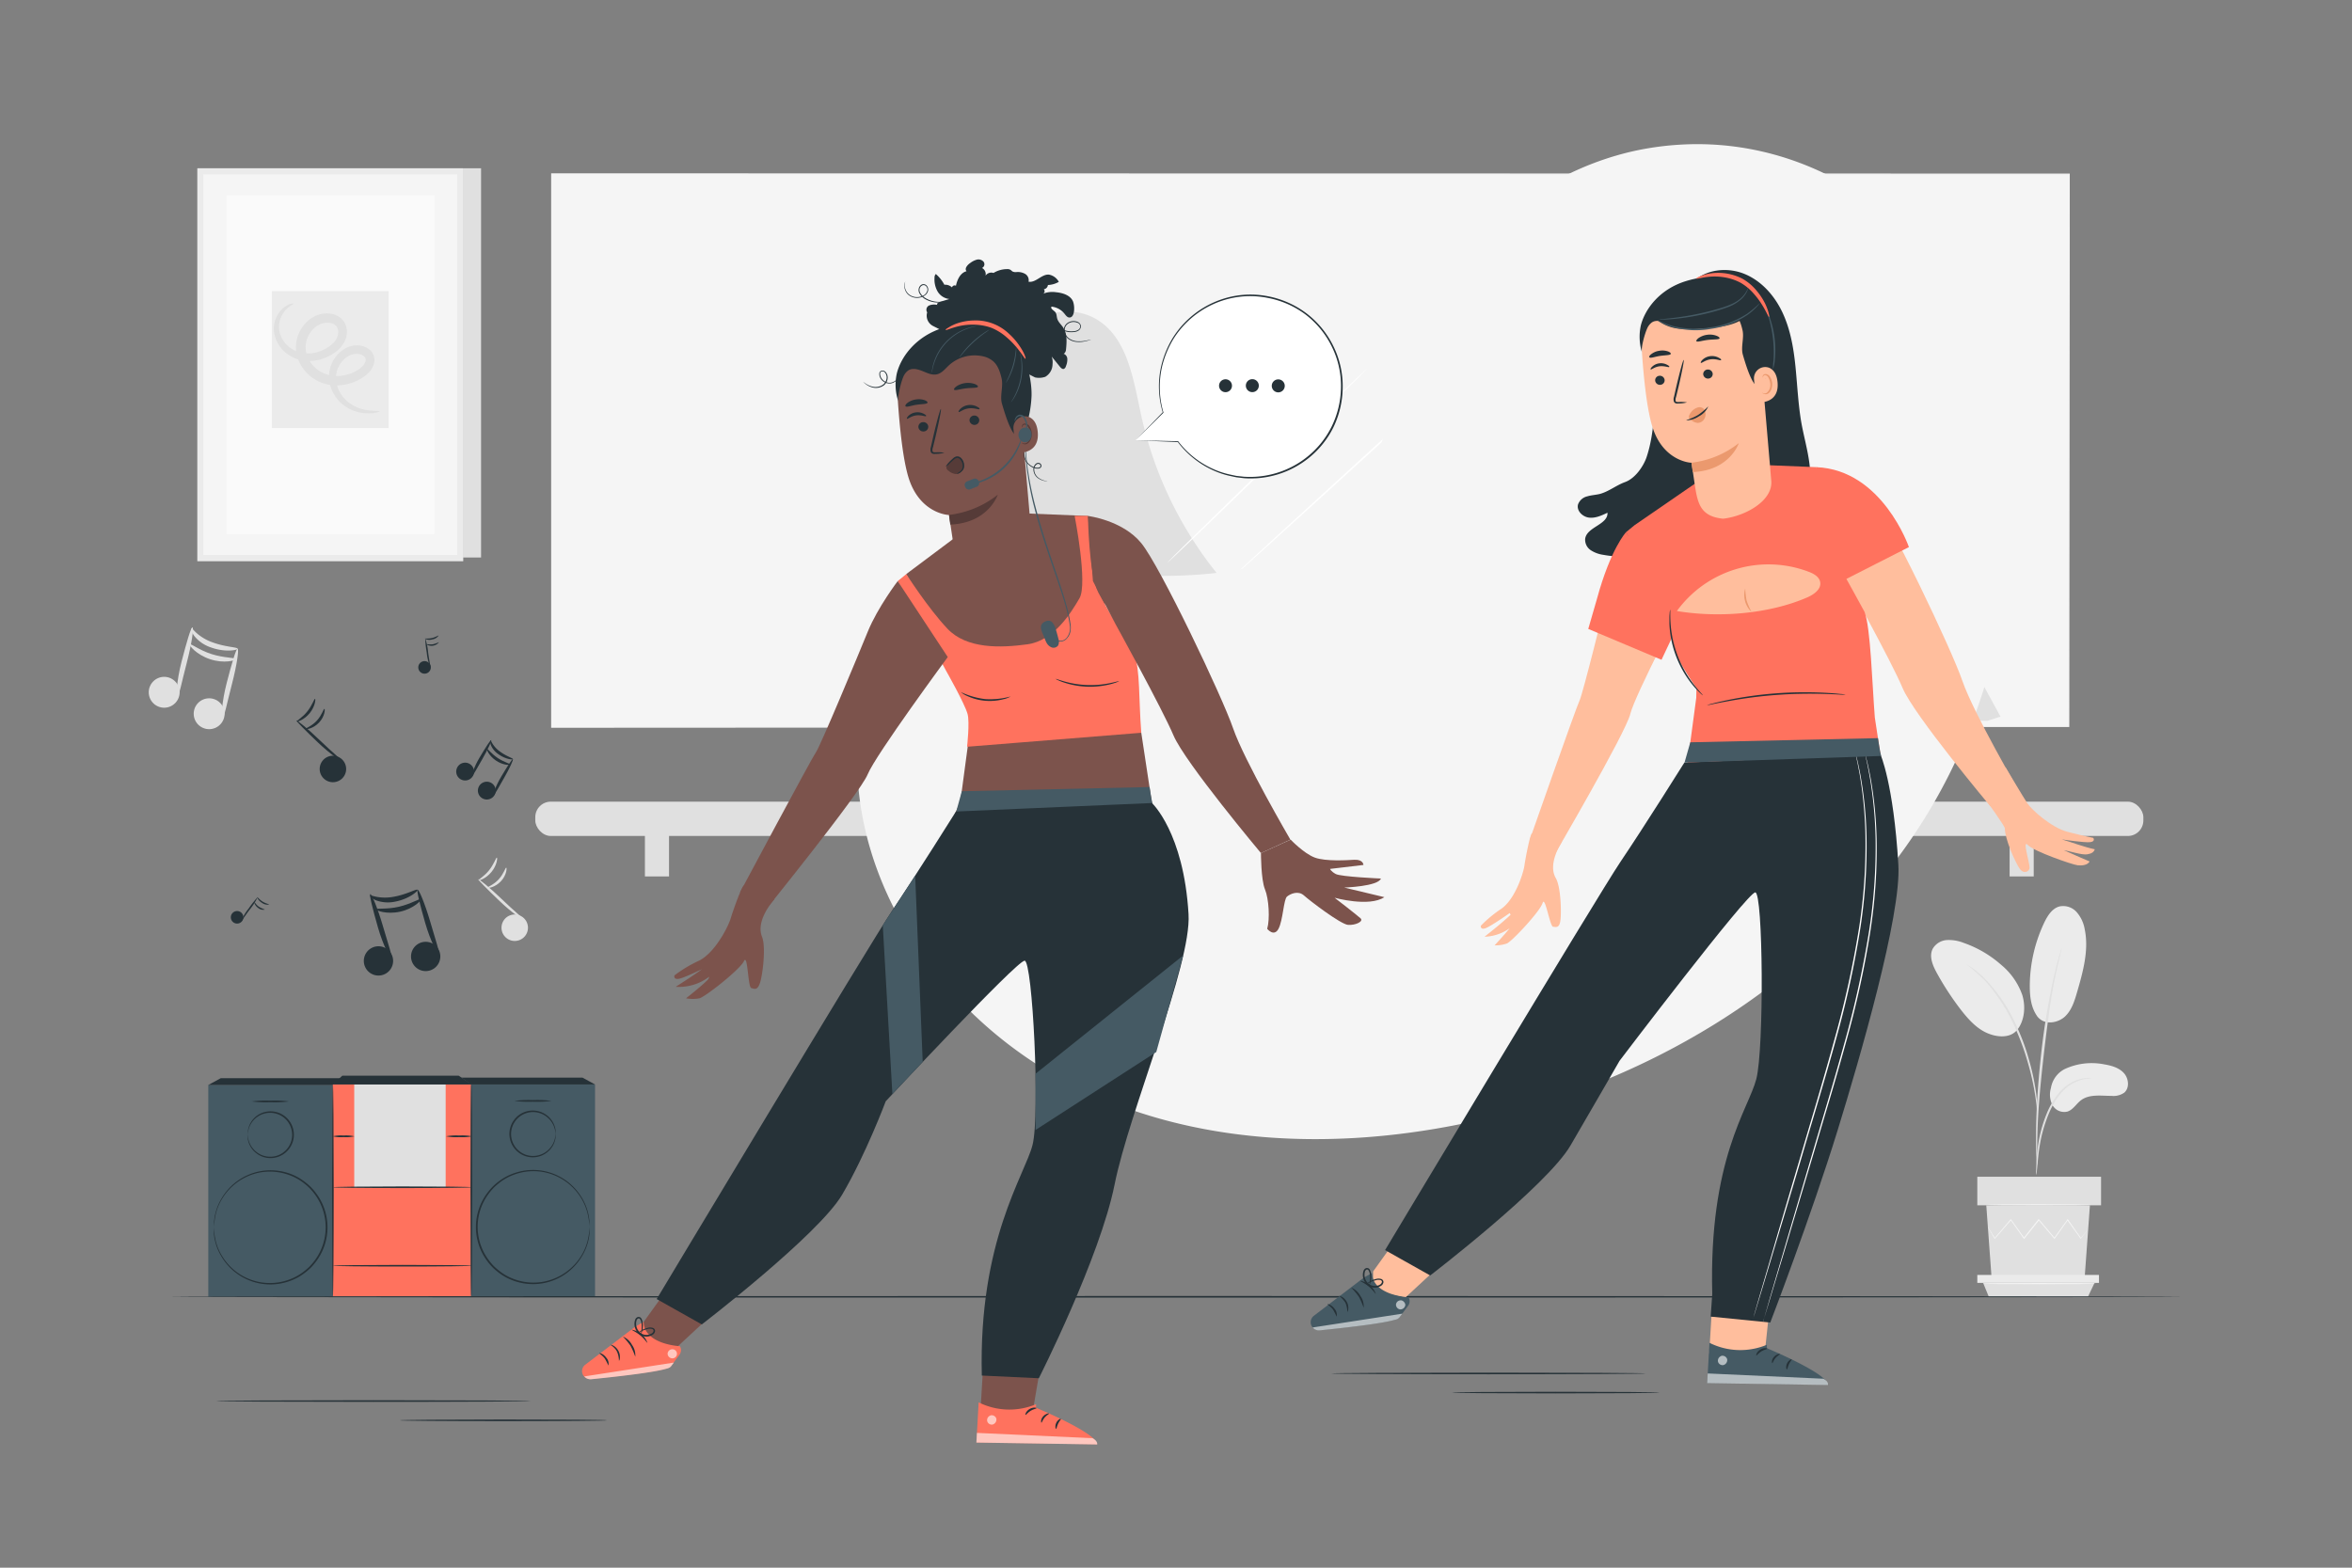 <svg xmlns="http://www.w3.org/2000/svg" viewBox="0 0 750 500"><rect x="0" y="0" width="750" height="500" fill="#808080" stroke="none"/><g id="background-complete"><rect x="147.63" y="53.67" width="5.77" height="124.14" style="fill:#e0e0e0"></rect><rect x="63.87" y="54.63" width="82.88" height="123.36" rx="0.08" style="fill:#f5f5f5"></rect><path d="M147.63,179H63a.09.09,0,0,1-.08-.08V53.75a.09.09,0,0,1,.08-.08h84.64a.09.09,0,0,1,.08.08V178.87A.09.09,0,0,1,147.63,179ZM64.91,177h80.8a.09.09,0,0,0,.08-.08V55.67a.09.09,0,0,0-.08-.08H64.91a.09.09,0,0,0-.08.08V177A.09.09,0,0,0,64.91,177Z" style="fill:#ebebeb"></path><rect x="72.21" y="62.24" width="66.34" height="108.06" rx="0.08" style="fill:#fafafa"></rect><rect x="86.69" y="92.87" width="37.25" height="43.66" rx="0.06" style="fill:#ebebeb"></rect><path d="M121,131.19c0,.14-1.79.94-5.28.53a12.88,12.88,0,0,1-6-2.37,12.12,12.12,0,0,1-4.62-7.27,10.43,10.43,0,0,1,3.54-9.93,9.22,9.22,0,0,1,2.67-1.57,7.2,7.2,0,0,1,3.35-.38,5.93,5.93,0,0,1,3.36,1.46,4.4,4.4,0,0,1,1.32,3.9,6.42,6.42,0,0,1-1.84,3.35,12.19,12.19,0,0,1-2.81,2.07,15.26,15.26,0,0,1-6.69,1.91,13.26,13.26,0,0,1-7.14-1.62,13.12,13.12,0,0,1-5.25-5.44,11.1,11.1,0,0,1-.94-7.63,11.3,11.3,0,0,1,4-6.27,9.74,9.74,0,0,1,3.37-1.7,8.36,8.36,0,0,1,3.79-.12,6.18,6.18,0,0,1,3.44,1.94,5.77,5.77,0,0,1,1.35,3.68,7.07,7.07,0,0,1-.9,3.5,9.19,9.19,0,0,1-2.12,2.55,14.4,14.4,0,0,1-5.28,2.81,13.51,13.51,0,0,1-5.55.42A11.32,11.32,0,0,1,92,113.16a10.46,10.46,0,0,1-4.62-7.31,8.85,8.85,0,0,1,1.71-6.26,7.5,7.5,0,0,1,3.16-2.53c.87-.33,1.37-.32,1.39-.23s-.39.31-1.1.78a8.27,8.27,0,0,0-2.46,2.64,7.8,7.8,0,0,0-1,5.35,8.73,8.73,0,0,0,4.1,5.75,10.14,10.14,0,0,0,8.46.81,12,12,0,0,0,4.24-2.4,5.23,5.23,0,0,0,2-4A2.87,2.87,0,0,0,105.3,103a5.47,5.47,0,0,0-2.44.12,7.15,7.15,0,0,0-2.3,1.2,8.39,8.39,0,0,0-2.89,4.62,8,8,0,0,0,.71,5.53,10,10,0,0,0,4,4.17,10.41,10.41,0,0,0,5.52,1.28,12.5,12.5,0,0,0,5.42-1.48,9.42,9.42,0,0,0,2.16-1.52,3.7,3.7,0,0,0,1.1-1.79,1.55,1.55,0,0,0-.44-1.44,3.19,3.19,0,0,0-1.79-.79,4.57,4.57,0,0,0-2.12.18,6.68,6.68,0,0,0-2,1.07,8.19,8.19,0,0,0-3,7.6,10.44,10.44,0,0,0,3.55,6.29,12.49,12.49,0,0,0,5.1,2.54C119.07,131.29,121,130.92,121,131.19Z" style="fill:#e0e0e0"></path><rect x="170.69" y="255.68" width="512.78" height="10.95" rx="4.95" style="fill:#e0e0e0"></rect><rect x="205.65" y="263.21" width="7.69" height="16.32" style="fill:#e0e0e0"></rect><rect x="423.23" y="263.21" width="7.69" height="16.32" style="fill:#e0e0e0"></rect><rect x="640.82" y="263.21" width="7.69" height="16.32" style="fill:#e0e0e0"></rect><path d="M168.15,294.58a4.22,4.22,0,1,1-5.33-2.7A4.23,4.23,0,0,1,168.15,294.58Z" style="fill:#e0e0e0"></path><path d="M167.13,293.43c-.15.22-3.85-2.25-7.77-6s-7-6.84-6.86-7,3.62,2.58,7.5,6.34S167.27,293.22,167.13,293.43Z" style="fill:#e0e0e0"></path><path d="M158.44,273.52c.24,0,.08,2.38-1.7,4.56s-4.05,2.87-4.1,2.63,1.79-1.21,3.37-3.21S158.17,273.46,158.44,273.52Z" style="fill:#e0e0e0"></path><path d="M161.43,276.73c.24,0,.18,2.35-1.71,4.35s-4.23,2.27-4.22,2,1.91-.85,3.54-2.65S161.16,276.68,161.43,276.73Z" style="fill:#e0e0e0"></path><path d="M56,224.1a4.92,4.92,0,1,1-.33-6.94A4.92,4.92,0,0,1,56,224.1Z" style="fill:#e0e0e0"></path><path d="M56.54,222.41c-.47,0-.23-5.25,1.36-11.4s3-11,3.48-10.91-.24,5.23-1.83,11.31S57,222.46,56.54,222.41Z" style="fill:#e0e0e0"></path><path d="M75.77,206.92c.08.39-3.93,1.26-8.6-.46A11.48,11.48,0,0,1,62,202.9c-1-1.31-1.1-2.42-.9-2.47s.69.72,1.79,1.65a15.45,15.45,0,0,0,4.85,2.78C72,206.43,75.77,206.38,75.77,206.92Z" style="fill:#e0e0e0"></path><path d="M70.36,230.92A4.92,4.92,0,1,1,70,224,4.91,4.91,0,0,1,70.36,230.92Z" style="fill:#e0e0e0"></path><path d="M70.94,229.22c-.48,0-.24-5.25,1.35-11.4s3-11,3.48-10.9-.23,5.22-1.82,11.31S71.4,229.27,70.94,229.22Z" style="fill:#e0e0e0"></path><path d="M75.09,210.2c.13.43-3.64,1.52-8.07.06s-6.87-4.52-6.51-4.79,3,1.9,7,3.16S75,209.71,75.09,210.2Z" style="fill:#e0e0e0"></path><rect x="175.99" y="55.54" width="483.86" height="176.33" style="fill:#f5f5f5"></rect><path d="M659.85,231.87c0-1.36-.07-66.34-.18-176.33l.17.18L176,55.8h0l.26-.26c0,61.5,0,121,0,176.33l-.25-.25,483.86.25L176,232.12h-.25v-.25c0-55.3,0-114.83,0-176.33v-.26H176l483.82.08H660v.18C659.91,165.53,659.85,230.51,659.85,231.87Z" style="fill:#f5f5f5"></path><path d="M593.24,126.33c-2.29-9.68-5.24-21.18-14.63-24.5-8.4-3-17.86,3-21.92,10.91s-4.1,17.24-4.05,26.16q.21,38.49.44,77c0,3.57.18,7.52,2.64,10.1s6.77,2.94,10.52,3l67.44.91,4.23-1.35C620,195.82,601.85,162.62,593.24,126.33Z" style="fill:#e0e0e0"></path><path d="M404.2,203C399,195.2,392.34,188.41,386.58,181a122.33,122.33,0,0,1-22.74-48.81c-2.48-11.45-4.43-25-14.68-30.63-7.59-4.21-17.76-2-23.93,4.1s-8.58,15.36-7.59,24c.81,7,3.66,13.71,4.79,20.71s.12,15.05-5.31,19.62l10.24,58.88,85.06.69C413.24,220.12,409.43,210.87,404.2,203Z" style="fill:#e0e0e0"></path><path d="M481.81,103.09c.1.1-19.76,18.38-44.34,40.81s-44.61,40.53-44.71,40.42,19.76-18.37,44.36-40.81S481.72,103,481.81,103.09Z" style="fill:#fff"></path><path d="M435.84,117.66c.1.1-14.06,14-31.62,31.1s-31.88,30.83-32,30.73,14.05-14,31.62-31.1S435.74,117.56,435.84,117.66Z" style="fill:#fff"></path><path d="M658.32,341A20.43,20.43,0,0,1,671,339.47c2.31.38,4.71,1.07,6.27,2.79s1.86,4.78.07,6.26a6,6,0,0,1-4,1c-3.35,0-7.07-.63-9.75,1.39-1.53,1.15-2.54,3.07-4.37,3.63a4.32,4.32,0,0,1-4.76-2.11A7.44,7.44,0,0,1,654,347,8.29,8.29,0,0,1,658.32,341Z" style="fill:#ebebeb"></path><path d="M649.48,323.94c2.36,3.37,6.94,2.26,9.07.2s3-5,3.84-7.88c1.87-6.5,3.76-13.31,2.37-19.92a11.13,11.13,0,0,0-2.55-5.42,5.76,5.76,0,0,0-5.48-1.82c-2.31.61-3.75,2.87-4.79,5a47.61,47.61,0,0,0-4.69,20.38c0,3.28.38,6.72,2.23,9.43" style="fill:#ebebeb"></path><path d="M643,328.78c2.56-3,3-7.48,1.91-11.29a21.81,21.81,0,0,0-6.69-9.69,36,36,0,0,0-12-7.06,12.81,12.81,0,0,0-5.38-.92,5.65,5.65,0,0,0-4.52,2.74c-1.26,2.4-.05,5.31,1.25,7.69a91.08,91.08,0,0,0,7.86,12c2.36,3,5.06,6,8.65,7.41s7.32,1.21,9.22-1.28" style="fill:#ebebeb"></path><path d="M649.32,374.78a7.38,7.38,0,0,0,.21-1.53c.11-1.12.25-2.52.41-4.18a58.66,58.66,0,0,1,.94-6.13,47.42,47.42,0,0,1,2.23-7.24,26.62,26.62,0,0,1,3.69-6.54,13.82,13.82,0,0,1,4.67-3.89,13.11,13.11,0,0,1,3.94-1.22,7.69,7.69,0,0,0,1.52-.22,6.9,6.9,0,0,0-1.55,0,11.92,11.92,0,0,0-4.1,1.07,13.75,13.75,0,0,0-4.93,3.92,25.84,25.84,0,0,0-3.83,6.68,44.23,44.23,0,0,0-2.21,7.35,52.84,52.84,0,0,0-.82,6.21c-.13,1.77-.18,3.21-.2,4.2A7.9,7.9,0,0,0,649.32,374.78Z" style="fill:#e0e0e0"></path><path d="M649.61,371.56a3.51,3.51,0,0,0,0-.71c0-.53,0-1.21,0-2,0-1.76,0-4.32.09-7.47.16-6.3.7-13.08,1.75-22.64,1-9,2.32-19.46,3.73-26.26.3-1.55.61-2.94.89-4.16s.51-2.28.73-3.13.35-1.45.48-2a3.12,3.12,0,0,0,.12-.7,2.68,2.68,0,0,0-.25.66c-.15.51-.35,1.16-.59,2s-.53,1.89-.83,3.11-.66,2.6-1,4.15a231.25,231.25,0,0,0-3.92,24.36c-1.05,9.58-1.52,18.31-1.56,24.62,0,3.16,0,5.72.11,7.48.05.83.09,1.5.12,2A3.27,3.27,0,0,0,649.61,371.56Z" style="fill:#e0e0e0"></path><path d="M649.65,354.73a13.19,13.19,0,0,0,0-2.12,55,55,0,0,0-.65-5.75,73,73,0,0,0-1.87-8.38,67.09,67.09,0,0,0-3.5-9.91,52.63,52.63,0,0,0-10.29-16,24.12,24.12,0,0,0-2.42-2.25c-.37-.31-.7-.63-1-.88l-.94-.64a13.38,13.38,0,0,0-1.79-1.15,64.18,64.18,0,0,1,5.86,5.23,55.69,55.69,0,0,1,10,16,77.61,77.61,0,0,1,3.52,9.82,84.43,84.43,0,0,1,2,8.3c.44,2.39.7,4.34.85,5.69A14.75,14.75,0,0,0,649.65,354.73Z" style="fill:#e0e0e0"></path><polygon points="633.38 384.42 635.07 407.52 664.75 407.52 666.43 384.42 633.38 384.42" style="fill:#e0e0e0"></polygon><rect x="630.52" y="375.31" width="39.46" height="9.11" style="fill:#e0e0e0"></rect><polygon points="630.52 406.63 630.52 409.16 632.37 409.16 669.32 409.16 669.32 406.63 630.52 406.63" style="fill:#ebebeb"></polygon><polygon points="634.19 413.6 632.37 409.16 667.91 409.16 665.79 413.6 634.19 413.6" style="fill:#e0e0e0"></polygon><path d="M665.88,392a1.11,1.11,0,0,1-.14.21l-.44.59L663.57,395l-.07.1-.08-.11-4.25-5.87h.25L655.24,395l-.13.19L655,395l-5-5.9h.29l-.28.34L645.58,395l-.15.19-.14-.2-4.18-5.92h.24L636.2,395l-.09.1L636,395l-1.61-2.71-.42-.72c-.09-.17-.13-.25-.12-.26l.17.23.46.7,1.69,2.66-.16,0,5.07-5.94.13-.15.11.16c1.29,1.79,2.71,3.78,4.22,5.9h-.28l4.42-5.57.28-.34.14-.18.14.17,5,5.92H655l4.22-5.89.13-.18.12.18c1.67,2.39,3.09,4.42,4.16,5.93h-.16l1.8-2.16.48-.55Q665.88,392,665.88,392Z" style="fill:#f5f5f5"></path><path d="M666.85,384.26c0,.11-7.44.19-16.61.19s-16.61-.08-16.61-.19,7.44-.18,16.61-.18S666.85,384.16,666.85,384.26Z" style="fill:#f5f5f5"></path><path d="M668.35,409.41c0,.1-8.09.18-18.05.18s-18-.08-18-.18,8.08-.19,18-.19S668.35,409.3,668.35,409.41Z" style="fill:#f5f5f5"></path></g><g id="background-simple"><path d="M625.39,96.73l-2.21-3.63c-18.62-30.69-52.29-49.19-87.78-46.94A94.47,94.47,0,0,0,521.81,48c-32.27,6.91-60.35,31.32-72,62.57-6.84,18.38-8.76,39.55-21.75,54.14-16.9,19-45.6,19.58-70.84,18.79s-54-.11-70.77,18.95c-10.54,11.94-13.89,28.92-13,44.91,2.25,42.33,31.75,80.18,69.26,99s81.68,20.5,122.73,12.22C522.93,347,577.62,315.16,610.5,266S651.69,149.81,625.39,96.73Z" style="fill:#f5f5f5"></path><circle cx="236.04" cy="114.8" r="49.97" style="fill:#f5f5f5"></circle></g><g id="Stereo"><rect x="106.05" y="345.88" width="44.32" height="67.55" style="fill:#FF725E"></rect><rect x="112.96" y="345.88" width="29.15" height="32.86" style="fill:#e0e0e0"></rect><path d="M113,362.42a11.85,11.85,0,0,1-3.45.26,11.85,11.85,0,0,1-3.45-.26,11.85,11.85,0,0,1,3.45-.26A11.85,11.85,0,0,1,113,362.42Z" style="fill:#263238"></path><path d="M150.58,362.42a17.11,17.11,0,0,1-4.17.26,17.18,17.18,0,0,1-4.17-.26,17.18,17.18,0,0,1,4.17-.26A17.11,17.11,0,0,1,150.58,362.42Z" style="fill:#263238"></path><path d="M150.46,378.66c0,.14-9.92.26-22.15.26s-22.15-.12-22.15-.26,9.92-.26,22.15-.26S150.46,378.51,150.46,378.66Z" style="fill:#263238"></path><path d="M150.63,403.69c0,.14-10,.26-22.26.26s-22.27-.12-22.27-.26,10-.26,22.27-.26S150.63,403.54,150.63,403.69Z" style="fill:#263238"></path><rect x="150.17" y="345.88" width="39.58" height="67.55" style="fill:#455a64"></rect><path d="M175.88,351.12a34.35,34.35,0,0,1-5.92.26,34.42,34.42,0,0,1-5.93-.26,34.42,34.42,0,0,1,5.93-.26A34.35,34.35,0,0,1,175.88,351.12Z" style="fill:#263238"></path><path d="M177.2,361.72c-.06,0,0-.64-.33-1.74a7.2,7.2,0,0,0-2.65-3.87,7,7,0,0,0-6.65-1,6.92,6.92,0,0,0-3.24,2.44,7,7,0,0,0,3.24,10.71,7.08,7.08,0,0,0,6.66-1,7.22,7.22,0,0,0,2.64-3.86c.3-1.1.27-1.75.33-1.75a2.42,2.42,0,0,1,0,.47,5.77,5.77,0,0,1-.15,1.32,7.16,7.16,0,0,1-2.62,4.11,7.25,7.25,0,0,1-3.12,1.43,7.46,7.46,0,0,1-7.41-11.76,7.42,7.42,0,0,1,10.53-1.47,7.22,7.22,0,0,1,2.62,4.11,5.85,5.85,0,0,1,.15,1.33A2.35,2.35,0,0,1,177.2,361.72Z" style="fill:#263238"></path><path d="M188,391.29a28,28,0,0,0-.66-4.37,17.29,17.29,0,0,0-2-4.75,18,18,0,0,0-12-8.35,17.94,17.94,0,0,0-9.33.79,16.73,16.73,0,0,0-4.49,2.42,21.63,21.63,0,0,0-2,1.71,19.13,19.13,0,0,0-1.74,2.06,17.66,17.66,0,0,0,0,21,19.13,19.13,0,0,0,1.74,2.06,21.63,21.63,0,0,0,2,1.71,16.45,16.45,0,0,0,4.49,2.42,17.72,17.72,0,0,0,16.82-2.52,17.64,17.64,0,0,0,4.55-5,17,17,0,0,0,2-4.75,27.94,27.94,0,0,0,.66-4.36,1.23,1.23,0,0,1,0,.29c0,.22,0,.5,0,.86a8.51,8.51,0,0,1-.11,1.39,14.75,14.75,0,0,1-.34,1.87,17.1,17.1,0,0,1-2,4.85,18.13,18.13,0,0,1-12.21,8.62,18.25,18.25,0,0,1-9.58-.76,17.21,17.21,0,0,1-4.62-2.47,20.08,20.08,0,0,1-2.07-1.76,19.17,19.17,0,0,1-1.79-2.11,18.12,18.12,0,0,1,0-21.57,20.33,20.33,0,0,1,1.79-2.11,20.08,20.08,0,0,1,2.07-1.76,17.36,17.36,0,0,1,4.62-2.47,18.25,18.25,0,0,1,9.58-.76A18.2,18.2,0,0,1,185.53,382a17.1,17.1,0,0,1,2,4.85,14.75,14.75,0,0,1,.34,1.87,8.54,8.54,0,0,1,.11,1.4c0,.35,0,.63,0,.85A1.36,1.36,0,0,1,188,391.29Z" style="fill:#263238"></path><polygon points="106.06 345.88 109.15 343.09 146.28 343.09 150.38 345.88 106.06 345.88" style="fill:#263238"></polygon><polygon points="150.17 345.88 147.13 343.7 185.75 343.7 189.74 345.88 150.17 345.88" style="fill:#263238"></polygon><polygon points="66.42 413.6 106.15 413.6 106 346.05 66.42 346.05 66.42 413.6" style="fill:#455a64"></polygon><path d="M80.29,351.29a34.35,34.35,0,0,1,5.92-.26,34.35,34.35,0,0,1,5.92.26,34.35,34.35,0,0,1-5.92.26A34.35,34.35,0,0,1,80.29,351.29Z" style="fill:#263238"></path><path d="M79,361.89a1.38,1.38,0,0,1,0-.46,6,6,0,0,1,.16-1.33A7.22,7.22,0,0,1,81.72,356a7.44,7.44,0,0,1,10.53,1.47,7.46,7.46,0,0,1-7.41,11.76,7.25,7.25,0,0,1-3.12-1.43,7.16,7.16,0,0,1-2.62-4.11,5.9,5.9,0,0,1-.16-1.32,1.43,1.43,0,0,1,0-.47c.06,0,0,.65.33,1.74a7.2,7.2,0,0,0,2.64,3.87,7.07,7.07,0,0,0,6.66,1,7,7,0,0,0,4.59-6.58,7.08,7.08,0,0,0-1.35-4.13,6.92,6.92,0,0,0-3.24-2.44,7,7,0,0,0-3.69-.33,7.15,7.15,0,0,0-5.61,5.16C79,361.25,79,361.9,79,361.89Z" style="fill:#263238"></path><path d="M68.22,391.46a.86.86,0,0,1,0-.3v-.85a8.69,8.69,0,0,1,.12-1.4,11.88,11.88,0,0,1,.34-1.87,17.1,17.1,0,0,1,2-4.85,18.13,18.13,0,0,1,12.21-8.62,18.21,18.21,0,0,1,9.57.76A17.06,17.06,0,0,1,97,376.8a19.18,19.18,0,0,1,2.08,1.76,20.33,20.33,0,0,1,1.79,2.11,18.12,18.12,0,0,1,0,21.57,20.33,20.33,0,0,1-1.79,2.11A19.18,19.18,0,0,1,97,406.11a17.06,17.06,0,0,1-4.62,2.47,18.21,18.21,0,0,1-9.57.76,18.13,18.13,0,0,1-12.21-8.62,16.81,16.81,0,0,1-2-4.85,11.88,11.88,0,0,1-.34-1.87,8.67,8.67,0,0,1-.12-1.39v-.86a.78.78,0,0,1,0-.29,27.94,27.94,0,0,0,.66,4.36,17,17,0,0,0,2,4.75,17.79,17.79,0,0,0,21.37,7.56,17,17,0,0,0,4.49-2.42,21.63,21.63,0,0,0,2-1.71,20.36,20.36,0,0,0,1.74-2.06,17.7,17.7,0,0,0,0-21,20.36,20.36,0,0,0-1.74-2.06,21.63,21.63,0,0,0-2-1.71,17,17,0,0,0-4.49-2.42,18,18,0,0,0-9.33-.79,18,18,0,0,0-12,8.35,17,17,0,0,0-2,4.75A27.78,27.78,0,0,0,68.22,391.46Z" style="fill:#263238"></path><polygon points="106 346.05 109.04 343.87 70.41 343.87 66.42 346.05 106 346.05" style="fill:#263238"></polygon><path d="M106.15,413.43c-.15,0-.26-15.18-.26-33.89s.11-33.89.26-33.89.26,15.17.26,33.89S106.29,413.43,106.15,413.43Z" style="fill:#263238"></path><path d="M150.31,413.43c-.15,0-.26-15.18-.26-33.89s.11-33.89.26-33.89.26,15.17.26,33.89S150.45,413.43,150.31,413.43Z" style="fill:#263238"></path><path d="M110.17,243.94a4.22,4.22,0,1,1-5.33-2.69A4.22,4.22,0,0,1,110.17,243.94Z" style="fill:#263238"></path><path d="M109.15,242.8c-.15.21-3.85-2.26-7.77-6s-7-6.84-6.86-7,3.62,2.57,7.5,6.34S109.29,242.59,109.15,242.8Z" style="fill:#263238"></path><path d="M100.46,222.89c.24,0,.08,2.38-1.7,4.56s-4.05,2.86-4.1,2.62,1.79-1.21,3.37-3.21S100.19,222.83,100.46,222.89Z" style="fill:#263238"></path><path d="M103.45,226.1c.25,0,.18,2.34-1.71,4.35s-4.23,2.26-4.22,2,1.91-.85,3.54-2.64S103.18,226,103.45,226.1Z" style="fill:#263238"></path><path d="M137.27,213.52a2,2,0,0,1-2.6,1.21,2,2,0,1,1,2.6-1.21Z" style="fill:#263238"></path><path d="M137.22,212.79a15.21,15.21,0,0,1-1.13-4.58,35.85,35.85,0,0,1-.51-4.67,19.29,19.29,0,0,1,.95,4.61C136.88,210.71,137.34,212.75,137.22,212.79Z" style="fill:#263238"></path><path d="M139.85,202.72a2.9,2.9,0,0,1-2,1.21,2.83,2.83,0,0,1-2.32-.23c0-.13,1,.08,2.22-.21S139.77,202.61,139.85,202.72Z" style="fill:#263238"></path><path d="M140,204.81a3.06,3.06,0,0,1-4.12.64,13.3,13.3,0,0,0,2.12.05A12.74,12.74,0,0,0,140,204.81Z" style="fill:#263238"></path><path d="M76.41,294.4a2,2,0,1,1,1-2.7A2,2,0,0,1,76.41,294.4Z" style="fill:#263238"></path><path d="M76.89,293.84a15.43,15.43,0,0,1,2.39-4.06,32.39,32.39,0,0,1,2.92-3.69,20.52,20.52,0,0,1-2.56,4C78.1,292.12,77,293.9,76.89,293.84Z" style="fill:#263238"></path><path d="M85.82,288.49a2.92,2.92,0,0,1-2.27-.53c-1.16-.7-1.61-1.75-1.5-1.79s.69.78,1.73,1.41S85.83,288.36,85.82,288.49Z" style="fill:#263238"></path><path d="M84.48,290.1a2.42,2.42,0,0,1-2.18-.54c-1.07-.76-1.33-1.87-1.21-1.88s.52.85,1.47,1.52A12.28,12.28,0,0,0,84.48,290.1Z" style="fill:#263238"></path><path d="M125.26,307.42a4.67,4.67,0,1,1-3.63-5.52A4.67,4.67,0,0,1,125.26,307.42Z" style="fill:#263238"></path><path d="M124.91,305.76c-.41.2-2.73-4.18-4.4-10s-2.82-10.44-2.43-10.59,2.33,4.38,4,10.12S125.31,305.57,124.91,305.76Z" style="fill:#263238"></path><path d="M133.14,283.81c.25.28-2.61,2.93-7.25,3.78a10.94,10.94,0,0,1-5.93-.42c-1.47-.58-2.07-1.45-1.93-1.58s.92.25,2.26.48a14.93,14.93,0,0,0,5.32-.07C129.78,285.26,132.87,283.37,133.14,283.81Z" style="fill:#263238"></path><path d="M140.31,306a4.67,4.67,0,1,1-3.62-5.52A4.67,4.67,0,0,1,140.31,306Z" style="fill:#263238"></path><path d="M140,304.37c-.41.2-2.73-4.18-4.41-10s-2.81-10.44-2.42-10.59,2.33,4.38,4,10.12S140.37,304.18,140,304.37Z" style="fill:#263238"></path><path d="M134.17,286.82c.31.28-2.25,3-6.58,3.95s-7.79-.38-7.62-.77,3.39.09,7.27-.81S133.87,286.45,134.17,286.82Z" style="fill:#263238"></path><path d="M149.82,248.5a2.84,2.84,0,1,1,.92-3.9A2.83,2.83,0,0,1,149.82,248.5Z" style="fill:#263238"></path><path d="M150.41,247.66c-.26-.1.71-3,2.56-6.12s3.44-5.6,3.67-5.49-1,2.86-2.81,6S150.66,247.76,150.41,247.66Z" style="fill:#263238"></path><path d="M163.55,242.12c0,.23-2.39.07-4.7-1.63a6.53,6.53,0,0,1-2.29-2.79c-.36-.89-.23-1.52-.11-1.51s.27.51.73,1.2a8.91,8.91,0,0,0,2.25,2.31C161.5,241.24,163.63,241.82,163.55,242.12Z" style="fill:#263238"></path><path d="M156.73,254.57a2.84,2.84,0,1,1,.92-3.9A2.83,2.83,0,0,1,156.73,254.57Z" style="fill:#263238"></path><path d="M157.32,253.73c-.26-.1.7-3,2.56-6.12s3.44-5.6,3.67-5.49-1,2.86-2.81,6S157.57,253.83,157.32,253.73Z" style="fill:#263238"></path><path d="M162.64,243.83c0,.26-2.26.26-4.49-1.25s-3.09-3.6-2.84-3.69,1.38,1.53,3.4,2.87S162.69,243.54,162.64,243.83Z" style="fill:#263238"></path></g><g id="Floor"><path d="M696.22,413.6c0,.14-143.83.26-321.2.26s-321.24-.12-321.24-.26,143.8-.26,321.24-.26S696.22,413.45,696.22,413.6Z" style="fill:#263238"></path><path d="M169.16,446.85c0,.14-22.43.26-50.1.26S69,447,69,446.85s22.43-.26,50.11-.26S169.16,446.7,169.16,446.85Z" style="fill:#263238"></path><path d="M193.58,453c0,.14-14.81.26-33.06.26s-33.07-.12-33.07-.26,14.8-.26,33.07-.26S193.58,452.81,193.58,453Z" style="fill:#263238"></path><path d="M524.76,438.05c0,.14-22.43.26-50.1.26s-50.11-.12-50.11-.26,22.43-.26,50.11-.26S524.76,437.9,524.76,438.05Z" style="fill:#263238"></path><path d="M529.18,444.15c0,.15-14.8.26-33.06.26s-33.07-.11-33.07-.26,14.8-.26,33.07-.26S529.18,444,529.18,444.15Z" style="fill:#263238"></path></g><g id="character-2"><path d="M579.2,149s11.09,1.34,17.1,8.73,25.93,49.15,29.46,59.43,18.35,35.68,18.35,35.68l-9.43,4.32s-24.37-29.08-28-37.75S588,183.65,588,183.65l-7.24-13.8Z" style="fill:#ffbe9d"></path><path d="M633.35,255.27l6.13-10.63s5.62,9.49,7,11.57,7.65,7.75,12.79,9.09,8.22,1.93,8.22,1.93.82,1.11-.93,1.36-9.12-.88-9.12-.88h0c3.46,1,7,2.42,10.54,3.16-.36,1.09-1.24,1.39-2.42,1.61-1.63.29-5.85-1.09-7.48-1.34,2.51,1.17,8.24,3.61,8.24,3.61s-.6,1.56-3.79,1.22c-1.78-.2-14.05-4.48-15.91-6.47s.66,5.8.57,7.33c-.06,1.05-1.78,2.18-3.18.19s-4.7-9.45-4.7-12.79C639.36,263.53,633.35,255.27,633.35,255.27Z" style="fill:#ffbe9d"></path><path d="M574.4,134.76c-1-5.83-1.26-11.78-1.85-17.69s-1.59-11.84-4.08-17.23-6.65-10.18-12.13-12.45S544,85.83,539.72,90L528.59,109.8c-1.46,11.71.19,25-3.58,36.15-1,2.79-3.54,6.61-6.82,7.81-2.78,1-5.17,3-8,3.77-1.34.33-2.74.38-4.05.78a4.09,4.09,0,0,0-2.95,2.61c-.51,2,1.47,3.93,3.52,4.17s4-.67,5.88-1.56c.21,3.8-6.53,4.5-7.11,8.26a4,4,0,0,0,1.79,3.7,9.75,9.75,0,0,0,4,1.47c8.58,1.56,17.39-.09,26-1.74a47.37,47.37,0,0,0,11.5-3.23c2.2-1,4.25-2.42,6.58-3.09,4.18-1.2,8.8,0,12.91-1.42,5.78-2,8.83-8.55,9-14.66S575.48,140.78,574.4,134.76Z" style="fill:#263238"></path><path d="M519.92,169.71s-4.69,8.63-6.46,16.07-8.79,35.73-9.81,37.74S487.74,268,487.74,268l7.45,5.49s23.23-39.75,24.68-45.79,18.18-37.93,18.18-37.93Z" style="fill:#ffbe9d"></path><path d="M498.1,268.42l-9.59-2.64c-.62.39-2.05,7.76-2.4,10.26s-3,10.82-7.41,13.83a40,40,0,0,0-6.5,5.39s-.23,1.36,1.44.81,7.78-4.86,7.78-4.86.12.22.28.55c-2.63,2.47-5.47,4.73-8.31,7a14.47,14.47,0,0,0,8-2.7c-1.73,2.17-4.8,5.45-4.8,5.45a11,11,0,0,0,3.93-.6c1.66-.7,10.59-10.27,11.37-12.88s2.31,7.41,3.35,7.54,2,.44,2.34-2,.19-10.65-1.49-13.54C493.38,275.36,498.1,268.42,498.1,268.42Z" style="fill:#ffbe9d"></path><path d="M532.69,253,601,249.69l-3.16-20.85h0c-.85-10.74-1.35-28.7-3.27-33.67,0,0-6.23-11.47-10-18h0L579.2,149l-18.63-.76-20.19,6.08L521.23,167.5l-2.71,2.22,14,29.73s.91,6.87,2.44,10.27c1.12,2.5,6,9.83,6,9.83l-.06,3-2.75,20.59Z" style="fill:#FF725E"></path><path d="M587.63,185.22l21.08-10.73S600.23,149.84,579.2,149l-2.59,16.85Z" style="fill:#FF725E"></path><path d="M518.52,169.72s-4.91,5.22-9.27,21.22l-2.79,9.65,23.36,9.84,5.76-12.21Z" style="fill:#FF725E"></path><path d="M580.4,185.57c-.34-1.67-2.08-2.62-3.68-3.22a36.1,36.1,0,0,0-42,12.53c13.14,2.2,29.17,1,41.4-4.27C578.36,189.67,580.88,187.91,580.4,185.57Z" style="fill:#ffbe9d"></path><path d="M558.52,195.17a7.38,7.38,0,0,1-2-7.49,24.42,24.42,0,0,0,.44,3.89A24.54,24.54,0,0,0,558.52,195.17Z" style="fill:#eb996e"></path><path d="M543,221.77a6.07,6.07,0,0,1-.9-.77,11.48,11.48,0,0,1-1-1,18.48,18.48,0,0,1-1.23-1.39,31.33,31.33,0,0,1-2.79-3.93,33.3,33.3,0,0,1-4.2-11,33.38,33.38,0,0,1-.54-4.79c0-.69,0-1.31,0-1.86a13.36,13.36,0,0,1,.07-1.39,5.34,5.34,0,0,1,.17-1.18c.1,0-.05,1.7.13,4.41a36.83,36.83,0,0,0,.64,4.71,35.84,35.84,0,0,0,4.14,10.85,37,37,0,0,0,2.67,3.94C541.86,220.54,543.09,221.7,543,221.77Z" style="fill:#263238"></path><path d="M588.54,221.54a12.2,12.2,0,0,1-1.75,0c-1.13-.07-2.76-.15-4.77-.21a144.31,144.31,0,0,0-31.32,2.37c-2,.36-3.58.68-4.68.92a13.23,13.23,0,0,1-1.73.3,12.18,12.18,0,0,1,1.68-.5c1.09-.3,2.69-.67,4.66-1.08a122.26,122.26,0,0,1,15.63-2.2,125.42,125.42,0,0,1,15.78-.18c2,.11,3.64.24,4.77.37A10.75,10.75,0,0,1,588.54,221.54Z" style="fill:#263238"></path><polygon points="562.73 431.66 563.95 420.21 545.74 419.86 545.03 431.66 562.73 431.66" style="fill:#ffbe9d"></polygon><polygon points="437.86 405.51 443.4 397.8 457.14 405.51 448.08 413.9 437.86 411.55 437.86 405.51" style="fill:#ffbe9d"></polygon><path d="M537.1,243.23s-12.78,20.4-20.43,31.73c-6.86,10.16-75,123.75-75,123.75l14.39,8.09s37.21-28.54,44.74-41.46,15.64-27,15.64-27,40.77-53.72,43.28-53.72,2.84,49.85.33,59.53S544.87,369.65,546,412.7l-.5,7.22,19,1.89s13-33.83,21.51-61.42c7-22.72,20.3-68.46,19.34-84.55-1.55-26.11-5.75-35.32-5.75-35.32Z" style="fill:#263238"></path><path d="M558.94,420.94s0-.16.11-.46l.37-1.36c.35-1.22.86-3,1.5-5.22,1.33-4.55,3.24-11.09,5.59-19.16s5.21-17.71,8.36-28.39,6.69-22.42,10.09-34.81a314.29,314.29,0,0,0,7.81-35.35,173.21,173.21,0,0,0,2.08-29.46A131,131,0,0,0,593,246.91c-.43-2.32-.78-4.11-1.06-5.32l-.3-1.38c-.06-.31-.08-.47-.08-.47s.05.15.13.46.2.78.35,1.37c.32,1.2.69,3,1.15,5.3a124.75,124.75,0,0,1,2,19.86,171,171,0,0,1-2,29.53,309.74,309.74,0,0,1-7.79,35.42c-3.4,12.4-7,24.12-10.13,34.8s-6.05,20.28-8.47,28.36-4.38,14.58-5.75,19.12l-1.58,5.19c-.19.57-.33,1-.43,1.34S558.94,420.94,558.94,420.94Z" style="fill:#fff"></path><path d="M562.19,421.78s0-.17.11-.47l.38-1.36,1.49-5.22,5.6-19.16,8.35-28.39c3.14-10.69,6.7-22.42,10.1-34.81A316,316,0,0,0,596,297a174.2,174.2,0,0,0,2.08-29.45,130.9,130.9,0,0,0-1.87-19.83c-.43-2.31-.77-4.11-1.06-5.32-.12-.59-.22-1-.29-1.38s-.09-.47-.09-.47a4.22,4.22,0,0,1,.14.46c.08.33.2.78.34,1.37.32,1.2.7,3,1.16,5.3a126.08,126.08,0,0,1,2,19.86,171.07,171.07,0,0,1-2,29.53,307.48,307.48,0,0,1-7.78,35.42c-3.4,12.4-7,24.12-10.14,34.8l-8.46,28.37c-2.42,8.05-4.39,14.57-5.75,19.11-.69,2.23-1.22,4-1.59,5.19l-.43,1.34A3.54,3.54,0,0,1,562.19,421.78Z" style="fill:#fff"></path><path d="M599.85,241.11c-.44-1.74-1-5.69-1-5.69L539,236.75l-1.85,6.48Z" style="fill:#455a64"></path><path d="M556.24,98.85a4.16,4.16,0,0,1,4.23,3.69h0l4.33,50.56c.79,6.57-8.3,11.55-15.34,12.33h0c-7.32-.71-8.15-4.93-9.08-11.16,0,0-1-6.75-1-6.69s-9.15-.29-12.56-11.74c-1.7-5.69-2.67-15.26-3.22-23.12-.49-7.07,3-16.29,10.1-16.48Z" style="fill:#ffbe9d"></path><path d="M527.8,121.41a1.51,1.51,0,0,0,1.65,1.32,1.44,1.44,0,0,0,1.36-1.56,1.52,1.52,0,0,0-1.64-1.32A1.44,1.44,0,0,0,527.8,121.41Z" style="fill:#263238"></path><path d="M526.36,117.82c.22.17,1.24-.82,2.85-1s2.91.44,3.06.22-.17-.43-.73-.73a4.12,4.12,0,0,0-2.48-.42,3.93,3.93,0,0,0-2.23,1.07C526.38,117.37,526.26,117.75,526.36,117.82Z" style="fill:#263238"></path><path d="M543.12,119.42a1.53,1.53,0,0,0,1.65,1.32,1.46,1.46,0,0,0,1.37-1.56,1.52,1.52,0,0,0-1.65-1.32A1.46,1.46,0,0,0,543.12,119.42Z" style="fill:#263238"></path><path d="M542.37,115.73c.23.19,1.35-.89,3.1-1.12s3.15.48,3.32.24-.18-.46-.79-.79a4.48,4.48,0,0,0-2.7-.46,4.36,4.36,0,0,0-2.43,1.16C542.39,115.24,542.26,115.65,542.37,115.73Z" style="fill:#263238"></path><path d="M537.94,128.34a10.94,10.94,0,0,0-2.68-.12c-.42,0-.82,0-.93-.29a2.16,2.16,0,0,1,.12-1.26c.25-1,.52-2.15.8-3.3,1.1-4.69,1.83-8.52,1.64-8.57s-1.23,3.73-2.33,8.42c-.26,1.16-.51,2.26-.75,3.31a2.4,2.4,0,0,0,0,1.65,1.05,1.05,0,0,0,.75.51,2.88,2.88,0,0,0,.72,0A10.13,10.13,0,0,0,537.94,128.34Z" style="fill:#263238"></path><path d="M539.36,147.58a30,30,0,0,0,15.11-6.25s-2.86,8.77-14.7,9.23Z" style="fill:#eb996e"></path><path d="M543.51,130.69a1.87,1.87,0,0,0-2-.77,4.35,4.35,0,0,0-2.82,2.47l-.07.1a1,1,0,0,0,0,.86,1.48,1.48,0,0,0,.49.53,4.17,4.17,0,0,0,2.2,1,2.5,2.5,0,0,0,2.28-1.51A3,3,0,0,0,543.51,130.69Z" style="fill:#eb996e"></path><path d="M540.94,108.82c.26.39,1.79-.19,3.7-.41s3.54-.06,3.69-.51c.07-.21-.29-.55-1-.82a6.12,6.12,0,0,0-2.9-.31,6.35,6.35,0,0,0-2.73,1C541.09,108.21,540.83,108.63,540.94,108.82Z" style="fill:#263238"></path><path d="M526,114c.4.32,1.73-.25,3.39-.49s3.1-.18,3.37-.6c.11-.21-.16-.55-.82-.81a5.57,5.57,0,0,0-2.84-.22,5.34,5.34,0,0,0-2.6,1.11C525.91,113.43,525.77,113.84,526,114Z" style="fill:#263238"></path><path d="M562.42,122.38c-.48-.13-2.21.86-2.56.51-1.79-1.77-3.39-7.32-4.1-9.74s.46-5.38-.11-7.84c-.46-2-1.11-4-2.64-5.35a7.33,7.33,0,0,0-3.28-1.52,11.81,11.81,0,0,0-10.42,2.84c-1.13,1.06-2.15,2.41-3.66,2.76s-3-.4-4.42-1-3.12-1.07-4.42-.25a4.5,4.5,0,0,0-1.22,1.31c-.8,1.22-2.28,6.23-2.05,8.13a17,17,0,0,1-.29-8.54c1.35-5.19,6-11.49,14.44-14.06,13.51-4.11,21,2.71,24.22,7.87,1.38,2.22,3.09,8.28,3,13.15A34.71,34.71,0,0,1,562.42,122.38Z" style="fill:#263238"></path><path d="M559.32,121a3.58,3.58,0,0,1,4.78-3.72c1.33.55,2.46,1.85,2.72,4.61.69,7.37-6.85,6.54-6.88,6.33S559.58,124.09,559.32,121Z" style="fill:#ffbe9d"></path><path d="M561.93,125.26s.14.08.36.16a1.32,1.32,0,0,0,1-.07,3.22,3.22,0,0,0,1.21-3,4.27,4.27,0,0,0-.54-1.8,1.49,1.49,0,0,0-1-.9.67.67,0,0,0-.73.43c-.08.21,0,.35,0,.37s-.17-.11-.14-.42a.78.78,0,0,1,.24-.49,1,1,0,0,1,.7-.25,1.8,1.8,0,0,1,1.44,1,4.3,4.3,0,0,1,.64,2c.09,1.49-.54,3-1.57,3.35a1.39,1.39,0,0,1-1.2-.08C562,125.44,561.9,125.28,561.93,125.26Z" style="fill:#eb996e"></path><path d="M565.35,117.82a23.46,23.46,0,0,1,.17-2.77,38.58,38.58,0,0,0-1.36-13.18,25.53,25.53,0,0,1-.74-2.68,10.43,10.43,0,0,1,1.09,2.57,31,31,0,0,1,1.42,6.59,31.53,31.53,0,0,1,0,6.73A11,11,0,0,1,565.35,117.82Z" style="fill:#455a64"></path><path d="M564.12,101.09c-.21.07-.77-1.5-2.16-3.75a25.45,25.45,0,0,0-2.74-3.69A16.54,16.54,0,0,0,555,90.16a16.8,16.8,0,0,0-5.24-1.73,19,19,0,0,0-4.55-.18c-2.61.22-4.18.82-4.26.61s.31-.34,1-.66a13.11,13.11,0,0,1,3.12-.93,16.82,16.82,0,0,1,10.59,1.65,16,16,0,0,1,4.56,3.89,20.42,20.42,0,0,1,2.63,4C564.05,99.34,564.28,101.05,564.12,101.09Z" style="fill:#FF725E"></path><path d="M562.9,120.8l.17.09a.61.61,0,0,1,.12,0Z" style="fill:#455a64"></path><path d="M544.73,129.62a6.39,6.39,0,0,1-2.94,3.13,7.71,7.71,0,0,1-4.08,1.34c0-.17,1.84-.58,3.81-1.78A21,21,0,0,0,544.73,129.62Z" style="fill:#263238"></path><path d="M528.15,101.86a13.61,13.61,0,0,0,7.4,3,41.39,41.39,0,0,0,8.1-.1c4.51-.36,9.29-.82,12.9-3.56.62-.47,1.25-1.25.9-1.94a1.86,1.86,0,0,0-1-.75c-4.67-2-9.63-3.62-14.69-3.41s-10.29,2.57-12.76,7" style="fill:#263238"></path><path d="M561.17,96.64a6.34,6.34,0,0,1-.87,1.11,19.5,19.5,0,0,1-2.87,2.54,27.35,27.35,0,0,1-11.71,4.58,27.66,27.66,0,0,1-12.57-.6,18.31,18.31,0,0,1-3.53-1.49,5.61,5.61,0,0,1-1.18-.77,32.54,32.54,0,0,0,4.81,1.91,28.92,28.92,0,0,0,12.38.44A28.55,28.55,0,0,0,557.22,100,33,33,0,0,0,561.17,96.64Z" style="fill:#455a64"></path><path d="M557.46,91.75s0,.12-.05.33a5.18,5.18,0,0,1-.32.87,8,8,0,0,1-2.1,2.7,13.87,13.87,0,0,1-4.43,2.46c-1.79.65-3.79,1.22-5.92,1.76a72.94,72.94,0,0,1-11,1.86c-1.42.13-2.58.18-3.38.2a6.8,6.8,0,0,1-1.25,0,5.1,5.1,0,0,1,1.23-.17c.8-.09,1.95-.19,3.37-.37a89.24,89.24,0,0,0,10.95-2c4.19-1.08,8.07-2.14,10.24-4A9.05,9.05,0,0,0,557.46,91.75Z" style="fill:#455a64"></path><path d="M563.42,428.9V430s19.32,8,19.49,11.67l-38.52-.58.72-12.81A22,22,0,0,0,563.42,428.9Z" style="fill:#455a64"></path><g style="opacity:0.6"><path d="M548.94,432.47a1.59,1.59,0,0,0-1.12,1.78,1.51,1.51,0,0,0,1.76,1.12,1.66,1.66,0,0,0,1.17-1.89,1.58,1.58,0,0,0-2-1" style="fill:#fff"></path></g><g style="opacity:0.6"><path d="M544.38,441.13l.17-3.08,36.86,1.68s1.7.77,1.49,2Z" style="fill:#fff"></path></g><path d="M563.54,430.15c0,.19-.95.26-1.88.85s-1.44,1.37-1.61,1.3.12-1.16,1.26-1.86S563.59,430,563.54,430.15Z" style="fill:#263238"></path><path d="M567.56,431.88c0,.19-.78.49-1.43,1.28s-.85,1.62-1,1.61-.29-1.07.54-2S567.56,431.7,567.56,431.88Z" style="fill:#263238"></path><path d="M569.78,436.75c-.17,0-.42-.9.08-1.93s1.38-1.42,1.46-1.26-.48.7-.87,1.55S570,436.74,569.78,436.75Z" style="fill:#263238"></path><path d="M449.09,413.75s-11.37-.52-11.58-7.72l-2.59,1.44L419,419.63a2.58,2.58,0,0,0-.69,3.38,2.63,2.63,0,0,0,2.47,1.25c5.23-.51,24.44-2.46,25.41-4l2.83-3.81a2.43,2.43,0,0,0,.1-2.73Z" style="fill:#455a64"></path><g style="opacity:0.6"><path d="M418.57,423.39l28.6-4.41-.63.82c-.61,1-1.28,1-2.15,1.25-2.58.71-9.05,1.78-23.58,3.25a2.6,2.6,0,0,1-2.24-.91Z" style="fill:#fff"></path></g><g style="opacity:0.6"><path d="M446.7,414.74a1.49,1.49,0,0,0-1.55,1.31,1.53,1.53,0,0,0,1.34,1.57,1.58,1.58,0,0,0,1.63-1.4c0-.75-.82-1.6-1.57-1.48" style="fill:#fff"></path></g><path d="M429.64,418.41a8,8,0,0,0-.59-2.85,7.69,7.69,0,0,0-2-2.19c0-.07.39,0,.91.27a4.19,4.19,0,0,1,1.55,1.68,3.93,3.93,0,0,1,.42,2.22C429.89,418.12,429.7,418.43,429.64,418.41Z" style="fill:#263238"></path><path d="M426.22,419.92a20.85,20.85,0,0,0-1.12-2.19c-.79-1.1-1.82-1.6-1.76-1.74s1.29.18,2.2,1.42A2.87,2.87,0,0,1,426.22,419.92Z" style="fill:#263238"></path><path d="M434.84,417.11a24.74,24.74,0,0,0-1.51-3.5,27.1,27.1,0,0,0-2.44-2.94,5.82,5.82,0,0,1,2.91,2.67A5.64,5.64,0,0,1,434.84,417.11Z" style="fill:#263238"></path><path d="M438.76,412.69c-.14.08-.9-1.22-2.29-2.37s-2.79-1.68-2.74-1.84a6.55,6.55,0,0,1,5,4.21Z" style="fill:#263238"></path><path d="M435.68,409.66s.19-.29.67-.65a6.55,6.55,0,0,1,2.32-1.06,3,3,0,0,1,1.86,0,1.07,1.07,0,0,1,.62,1,1.62,1.62,0,0,1-.56,1,3.64,3.64,0,0,1-4.6-.16,4.21,4.21,0,0,1-1.18-4.5,1.35,1.35,0,0,1,.83-.84,1,1,0,0,1,1.11.43,3.58,3.58,0,0,1,.49,1.78,7.08,7.08,0,0,1-.26,2.54,2.62,2.62,0,0,1-.37.85,11.88,11.88,0,0,0,.25-3.36,3.34,3.34,0,0,0-.47-1.54.54.54,0,0,0-.6-.24,1,1,0,0,0-.52.58,3.75,3.75,0,0,0,1.08,3.89,3.16,3.16,0,0,0,3.9.2,1.24,1.24,0,0,0,.42-.7.57.57,0,0,0-.34-.57,2.62,2.62,0,0,0-1.57,0A9.5,9.5,0,0,0,435.68,409.66Z" style="fill:#263238"></path></g><g id="character-1"><polygon points="288.96 183.11 303.79 172.01 328.31 163.8 346.93 164.56 355.06 177.18 350.15 205.15 332.92 216.02 312.5 216.02 301.47 209.53 288.96 183.11" style="fill:#7c534c"></polygon><polygon points="308.92 235.59 306.23 255.75 300.42 268.58 368.71 265.29 363.93 233.73 326.26 226.09 308.92 235.59" style="fill:#7c534c"></polygon><path d="M286.26,185.33,301.72,214s5.85,10.28,6.81,13.7c.74,2.63-.15,10.47-.15,10.47l55.55-4.46c-.85-10.74-.33-20.13-2.24-25.09,0,0-8.36-13.82-11.45-19.62s-3.31-24.46-3.31-24.46h-4.25s4.25,21.64,1.54,26.28-8.11,13.52-16.61,14.68-19.33,1.55-25.51-5S289,183.11,289,183.11Z" style="fill:#FF725E"></path><path d="M335.94,202.14a3.37,3.37,0,0,0,.08.71,2.28,2.28,0,0,0,1.38,1.39,2.5,2.5,0,0,0,2.8-.91,5.07,5.07,0,0,0,.92-4c-.92-6.41-4.25-14.8-7.34-24.2-1.56-4.71-2.94-9.23-4-13.4a97.46,97.46,0,0,1-2.21-11.2c-.24-1.61-.35-3.08-.47-4.37s-.12-2.4-.15-3.31,0-1.56,0-2.09a5.15,5.15,0,0,1,0-.73,3.81,3.81,0,0,1,.07.73c0,.53.05,1.22.08,2.09s.15,2,.25,3.29.27,2.74.53,4.34a105.59,105.59,0,0,0,2.31,11.13c1.08,4.15,2.47,8.65,4,13.35,3.08,9.4,6.36,17.81,7.21,24.33a7.11,7.11,0,0,1-.11,2.36,4.35,4.35,0,0,1-1,1.89,2.7,2.7,0,0,1-3.1.9,2.33,2.33,0,0,1-1.4-1.54A1.26,1.26,0,0,1,335.94,202.14Z" style="fill:#455a64"></path><path d="M337.5,203.73c-.3-1.24-.65-2.47-1.05-3.68a3.48,3.48,0,0,0-.51-1h0c-.91-1.69-2.44-1-3.17-.54a1.92,1.92,0,0,0-.8,2,8.88,8.88,0,0,0,.78,2.14c.3.73.52,1.49.89,2.19a3.25,3.25,0,0,0,1.65,1.62,1.8,1.8,0,0,0,2.11-.58A2.75,2.75,0,0,0,337.5,203.73Z" style="fill:#455a64"></path><path d="M322.26,222.13A7.32,7.32,0,0,1,320,223a17.18,17.18,0,0,1-11.53-1,7.21,7.21,0,0,1-2.08-1.27,25.34,25.34,0,0,0,7.8,2.25A24.83,24.83,0,0,0,322.26,222.13Z" style="fill:#263238"></path><path d="M356.84,217.25s-.25.16-.74.35a19.24,19.24,0,0,1-2.13.65,26.44,26.44,0,0,1-14.54-.52,16.88,16.88,0,0,1-2.07-.8,2.78,2.78,0,0,1-.72-.4c0-.08,1.11.35,2.9.85a31.15,31.15,0,0,0,7.14,1.11,30.84,30.84,0,0,0,7.21-.6C355.71,217.52,356.81,217.17,356.84,217.25Z" style="fill:#263238"></path><path d="M346.93,164.56s11,1.33,17,8.67,25.78,48.87,29.29,59.09,18.25,35.47,18.25,35.47l-9.38,4.29s-24.23-28.9-27.89-37.53-18.49-35.5-18.49-35.5l-7.2-13.72Z" style="fill:#7c534c"></path><path d="M286.26,185.33s-6.39,8.42-9.49,16S261.6,237.94,260.2,239.9,236,284.57,236,284.57l7,7.05s31.18-38.49,33.7-44.68,25.52-37.38,25.52-37.38Z" style="fill:#7c534c"></path><path d="M402.09,272.08s0,8.48,1.27,11.54,1.62,9.56.72,12.62c0,0,2.16,2.7,3.6,0s1.63-9.37,2.71-10.28,3.6-2,5.41-.36,11.71,9.2,14.06,9.38,5.05-1.09,4-2.08-8.29-6.57-8.29-6.57,11,3.06,15.87-.19l-12.8-3.06s10.81-.36,11.71-2.88c0,0-12.8-.55-14.42-1.45s-1.8-1.62-1.8-1.62l10.64-1.26s0-1.82-3-1.65c-2.16.13-9,.57-12.47-.69s-7.75-5.74-7.75-5.74Z" style="fill:#7c534c"></path><path d="M320,114a4.27,4.27,0,0,1,4.36,3.8h0l4.47,52.12c.81,6.77-8.56,11.9-15.82,12.71h0c-7.54-.73-8.4-5.08-9.36-11.5-1.6-10.72-1-7-1-6.9s-9.44-.3-13-12.1c-1.75-5.87-2.75-15.73-3.31-23.83-.51-7.29,3.1-16.8,10.41-17Z" style="fill:#7c534c"></path><path d="M292.86,136.25a1.56,1.56,0,0,0,1.7,1.36A1.5,1.5,0,0,0,296,136a1.56,1.56,0,0,0-1.7-1.36A1.5,1.5,0,0,0,292.86,136.25Z" style="fill:#263238"></path><path d="M289.21,133.56c.22.17,1.27-.85,2.93-1.07s3,.46,3.15.23-.17-.44-.75-.76a4.32,4.32,0,0,0-2.55-.43,4.14,4.14,0,0,0-2.31,1.1C289.23,133.09,289.1,133.48,289.21,133.56Z" style="fill:#263238"></path><path d="M309.16,134.15a1.57,1.57,0,0,0,1.7,1.36,1.49,1.49,0,0,0,1.4-1.61,1.55,1.55,0,0,0-1.69-1.36A1.5,1.5,0,0,0,309.16,134.15Z" style="fill:#263238"></path><path d="M305.71,131.4c.23.19,1.38-.92,3.19-1.15s3.25.49,3.42.24-.18-.47-.82-.82a4.68,4.68,0,0,0-2.77-.47,4.45,4.45,0,0,0-2.5,1.2C305.73,130.9,305.59,131.32,305.71,131.4Z" style="fill:#263238"></path><path d="M301.14,144.4a11.21,11.21,0,0,0-2.76-.13c-.44,0-.85,0-1-.3a2.18,2.18,0,0,1,.12-1.29c.26-1.08.54-2.22.82-3.4,1.14-4.84,1.9-8.79,1.7-8.84s-1.27,3.84-2.4,8.68c-.27,1.19-.53,2.33-.77,3.41a2.48,2.48,0,0,0,0,1.7,1.08,1.08,0,0,0,.78.53,3,3,0,0,0,.73,0A10.44,10.44,0,0,0,301.14,144.4Z" style="fill:#263238"></path><path d="M302.61,164.23a30.86,30.86,0,0,0,15.56-6.45s-2.94,9.05-15.15,9.53Z" style="fill:#563b38"></path><path d="M306.88,146.82a1.93,1.93,0,0,0-2-.79,4.5,4.5,0,0,0-2.91,2.54l-.07.11a1.07,1.07,0,0,0,0,.89,1.44,1.44,0,0,0,.51.53,4.3,4.3,0,0,0,2.26,1.08,2.57,2.57,0,0,0,2.35-1.56A3,3,0,0,0,306.88,146.82Z" style="fill:#563b38"></path><path d="M304.23,124.27c.27.41,1.85-.19,3.82-.41s3.64-.07,3.8-.53c.07-.22-.3-.57-1-.85a6.72,6.72,0,0,0-5.81.71C304.39,123.64,304.12,124.08,304.23,124.27Z" style="fill:#263238"></path><path d="M288.78,129.61c.42.33,1.78-.26,3.49-.51s3.2-.18,3.48-.62c.12-.21-.16-.56-.85-.83a5.76,5.76,0,0,0-2.92-.23,5.66,5.66,0,0,0-2.69,1.14C288.74,129,288.59,129.45,288.78,129.61Z" style="fill:#263238"></path><path d="M334,153.5h-.21a5,5,0,0,1-.6-.08,5.67,5.67,0,0,1-2.08-.83,3.53,3.53,0,0,1-1.58-2.87,2.31,2.31,0,0,1,.81-1.83,1.17,1.17,0,0,1,1.1-.2.93.93,0,0,1,.64,1,.83.83,0,0,1-.33.53,1.3,1.3,0,0,1-.55.22,2.39,2.39,0,0,1-1.07-.07,4.66,4.66,0,0,1-1.79-.86,4.72,4.72,0,0,1-1.79-2.78,4.9,4.9,0,0,1,.05-2.24,3.38,3.38,0,0,1,.21-.57.73.73,0,0,1,.1-.19s-.09.28-.2.79a4.94,4.94,0,0,0,0,2.16,4.72,4.72,0,0,0,3.44,3.42,2.4,2.4,0,0,0,1,.06c.31-.06.61-.23.65-.52a.64.64,0,0,0-.46-.65.87.87,0,0,0-.83.16,2.07,2.07,0,0,0-.72,1.6,3.18,3.18,0,0,0,.44,1.61,3.53,3.53,0,0,0,1,1.09,6,6,0,0,0,2,.89C333.75,153.44,334,153.48,334,153.5Z" style="fill:#263238"></path><path d="M297.59,104a3.69,3.69,0,0,1-1.93-4.38,1.51,1.51,0,0,1,.63-2.2,4.41,4.41,0,0,1,2.6-.17c-.28-.38.28-.8.72-.94l3.12-.94A5,5,0,0,1,299,93,7.69,7.69,0,0,1,298,88.61a1.64,1.64,0,0,1,.41-1.22,12,12,0,0,1,2.73,3.43,3.15,3.15,0,0,1,2.43.84.88.88,0,0,1,1.26-.53c.42-2,1.43-4.13,3.38-4.63-.74-.79.25-2,1.15-2.6a6.31,6.31,0,0,1,2.11-1.08,2.14,2.14,0,0,1,2.16.65,1.32,1.32,0,0,1-.49,2,2.2,2.2,0,0,1,1.12,2.48,2.18,2.18,0,0,1,2.54-.89,8.38,8.38,0,0,1,4.3-1.23,2,2,0,0,1,1.12.23c.25.16.44.41.7.55a2.31,2.31,0,0,0,1.23.16,4.73,4.73,0,0,1,2.77.6,2.33,2.33,0,0,1,1.06,2.48c2.3.41,4.13-2.41,6.46-2.27a4.45,4.45,0,0,1,3.19,2.32,7.54,7.54,0,0,1-3.47,1,1.53,1.53,0,0,1-1.31,1.36.89.89,0,0,1-.31,1.45,7.91,7.91,0,0,1,4.24-.5c2.18.21,4.66,1,5.43,3.06a6.88,6.88,0,0,1,.31,2.3c0,1.16-.36,2.74-1.52,2.69-.71,0-1.18-.74-1.63-1.29a6.09,6.09,0,0,0-4.05-2.17c-.47.6.62,1.13,1.14,1.69s.45,1.4.66,2.12c.31,1.1,1.26,1.88,1.89,2.83,1.36,2.06,1.15,4.74.9,7.2-.07.66-.7,1.56-1.17,1.08a1.83,1.83,0,0,1,1.6,1.65,5.28,5.28,0,0,1-.45,2.43,1.28,1.28,0,0,1-.61.84c-.48.18-.95-.26-1.28-.66l-2.64-3.26a5.52,5.52,0,0,1,.27,2.46,4.66,4.66,0,0,1-2.32,4,6.09,6.09,0,0,1-3.26.19" style="fill:#263238"></path><path d="M326.37,138.25c-.5-.13-2.27.89-2.64.53-1.85-1.83-3.49-7.54-4.22-10s.47-5.55-.12-8.08c-.47-2-1.14-4.15-2.72-5.51a7.48,7.48,0,0,0-3.38-1.58,12.16,12.16,0,0,0-10.74,2.94c-1.16,1.09-2.22,2.47-3.77,2.83s-3.1-.41-4.55-1-3.22-1.11-4.56-.26a4.4,4.4,0,0,0-1.26,1.35c-.83,1.26-2.18,6.46-2,8.42A16.69,16.69,0,0,1,286,119c1.38-5.36,6.19-11.85,14.88-14.49,13.93-4.24,21.68,2.79,25,8.11,1.42,2.29,3.18,8.53,3.06,13.55A35.85,35.85,0,0,1,326.37,138.25Z" style="fill:#263238"></path><path d="M327,114.44c-.2.1-1-1.43-2.73-3.52a26.71,26.71,0,0,0-3.32-3.38,17.22,17.22,0,0,0-4.84-3,17.57,17.57,0,0,0-5.59-1,19.74,19.74,0,0,0-4.68.47c-2.63.6-4.15,1.43-4.26,1.22s.27-.39.94-.81a13.25,13.25,0,0,1,3.05-1.4,17.41,17.41,0,0,1,4.95-.81,15.37,15.37,0,0,1,11.31,4.32,21.28,21.28,0,0,1,3.26,3.77C326.72,112.66,327.2,114.38,327,114.44Z" style="fill:#FF725E"></path><path d="M311.46,104a5.86,5.86,0,0,1-.84.22,17.43,17.43,0,0,0-12.71,11.58,18,18,0,0,0-.6,2.29,7.48,7.48,0,0,1-.18.85s0-.08,0-.23a5.48,5.48,0,0,1,.07-.64,15,15,0,0,1,.52-2.34,16.92,16.92,0,0,1,4-6.77,17.11,17.11,0,0,1,6.6-4.24,14.66,14.66,0,0,1,2.31-.61c.28-.06.5-.08.64-.1A.58.58,0,0,1,311.46,104Z" style="fill:#455a64"></path><path d="M315.49,105.15a17.12,17.12,0,0,1-1.55,1.14,38.45,38.45,0,0,0-6.75,6.25c-.77.89-1.22,1.47-1.25,1.45s.07-.17.26-.45a13.81,13.81,0,0,1,.83-1.13,29.2,29.2,0,0,1,3.15-3.41,30.16,30.16,0,0,1,3.65-2.88c.49-.33.9-.58,1.19-.74A2.42,2.42,0,0,1,315.49,105.15Z" style="fill:#455a64"></path><path d="M324.05,110.5a1.87,1.87,0,0,1,0,.49c0,.31,0,.75,0,1.31a22.16,22.16,0,0,1-.77,4.26,21.59,21.59,0,0,1-1.6,4,10.35,10.35,0,0,1-.65,1.14c-.16.27-.26.4-.28.39s.29-.62.75-1.62a27.88,27.88,0,0,0,1.5-4,28.83,28.83,0,0,0,.85-4.2C324,111.19,324,110.5,324.05,110.5Z" style="fill:#455a64"></path><path d="M322.41,128.27c-.05,0,.49-.78,1.16-2.1a20.93,20.93,0,0,0,1.84-5.42,21.37,21.37,0,0,0,.33-3.14,20.44,20.44,0,0,0-.09-2.58c-.15-1.47-.38-2.36-.33-2.37a2.72,2.72,0,0,1,.2.62,13.79,13.79,0,0,1,.33,1.73,18.06,18.06,0,0,1,.16,2.61,19.46,19.46,0,0,1-.32,3.18,18.1,18.1,0,0,1-1.94,5.47,13.07,13.07,0,0,1-.94,1.49A2.54,2.54,0,0,1,322.41,128.27Z" style="fill:#455a64"></path><path d="M275.24,121.77s.26.2.74.54a6.48,6.48,0,0,0,2.22,1,4.09,4.09,0,0,0,3.42-.67,3,3,0,0,0,1.07-1.76,2.4,2.4,0,0,0-.51-2.07,1,1,0,0,0-.94-.36.71.71,0,0,0-.59.68,2.66,2.66,0,0,0,.73,1.88,3.2,3.2,0,0,0,1.61,1,2.78,2.78,0,0,0,1.63-.1,3.3,3.3,0,0,0,1.78-1.59,7.46,7.46,0,0,0,.32-.85.87.87,0,0,1,0,.24,2.21,2.21,0,0,1-.2.66,3.33,3.33,0,0,1-1.8,1.73,3,3,0,0,1-1.76.14,3.5,3.5,0,0,1-1.76-1,2.91,2.91,0,0,1-.81-2.1,1.11,1.11,0,0,1,.24-.6,1,1,0,0,1,.58-.33,1.32,1.32,0,0,1,1.2.45A2.64,2.64,0,0,1,283,121a3.22,3.22,0,0,1-1.17,1.91,4.3,4.3,0,0,1-3.63.66,6.13,6.13,0,0,1-2.25-1.15,5.61,5.61,0,0,1-.51-.45A1.62,1.62,0,0,1,275.24,121.77Z" style="fill:#263238"></path><path d="M347.87,108.34a1.41,1.41,0,0,1-.32.11c-.2.07-.51.16-.91.26a9.46,9.46,0,0,1-3.48.33,5.34,5.34,0,0,1-2.29-.82,3.63,3.63,0,0,1-1.57-2.3,3.11,3.11,0,0,1,.07-1.54,2.63,2.63,0,0,1,.95-1.31,3.41,3.41,0,0,1,3.25-.43,1.71,1.71,0,0,1,1.11,1.33,1.69,1.69,0,0,1-.79,1.48,3.17,3.17,0,0,1-1.55.46,8.4,8.4,0,0,1-1.51,0,7.77,7.77,0,0,1-6.42-5.27,6.77,6.77,0,0,1-.23-.93,1.86,1.86,0,0,1,0-.33s.09.45.38,1.22a7.94,7.94,0,0,0,1.84,2.88,7.74,7.74,0,0,0,4.5,2.16,7.85,7.85,0,0,0,1.46,0,3,3,0,0,0,1.41-.42,1.24,1.24,0,0,0-.28-2.31,3.12,3.12,0,0,0-3,.39,2.49,2.49,0,0,0-.92,2.57A3.31,3.31,0,0,0,341,108a5.18,5.18,0,0,0,2.18.82,10.42,10.42,0,0,0,3.43-.24l.92-.2A1.27,1.27,0,0,1,347.87,108.34Z" style="fill:#263238"></path><path d="M288.66,89.83A6.6,6.6,0,0,0,288.5,91a3.83,3.83,0,0,0,1.22,2.77,4.13,4.13,0,0,0,4.3.67,2.59,2.59,0,0,0,1.71-1.86,1.6,1.6,0,0,0-.37-1.25,1.08,1.08,0,0,0-1.22-.33,1.64,1.64,0,0,0-.87,1,1.81,1.81,0,0,0,.14,1.33,4.62,4.62,0,0,0,1.91,1.86,8.42,8.42,0,0,0,7.51.38c.68-.3,1-.54,1-.52s-.07.08-.24.19a6.25,6.25,0,0,1-.75.44,8.12,8.12,0,0,1-3.09.79,8.34,8.34,0,0,1-4.6-1,4.92,4.92,0,0,1-2-2,2.1,2.1,0,0,1-.15-1.54,1.84,1.84,0,0,1,1-1.21,1.36,1.36,0,0,1,1.53.41,1.87,1.87,0,0,1,.44,1.48,2.4,2.4,0,0,1-.7,1.31,3.6,3.6,0,0,1-1.19.76,4.35,4.35,0,0,1-4.54-.77A3.87,3.87,0,0,1,288.39,91a3,3,0,0,1,.15-.86A1.2,1.2,0,0,1,288.66,89.83Z" style="fill:#263238"></path><path d="M323.18,136.87A3.68,3.68,0,0,1,328.1,133c1.37.56,2.54,1.91,2.81,4.75.71,7.59-7.06,6.74-7.09,6.52S323.44,140,323.18,136.87Z" style="fill:#7c534c"></path><path d="M325.87,141.22s.14.08.37.16a1.3,1.3,0,0,0,1-.07c.78-.37,1.33-1.7,1.24-3.08a4.22,4.22,0,0,0-.55-1.85,1.52,1.52,0,0,0-1.09-.93.68.68,0,0,0-.74.44c-.08.22,0,.37-.06.38s-.17-.11-.14-.43a.82.82,0,0,1,.25-.5,1,1,0,0,1,.71-.26,1.86,1.86,0,0,1,1.5,1,4.55,4.55,0,0,1,.65,2.07c.1,1.53-.55,3-1.62,3.46a1.42,1.42,0,0,1-1.23-.09C325.9,141.4,325.84,141.24,325.87,141.22Z" style="fill:#563b38"></path><path d="M323.54,134.27c-.05,0,0-.51.4-1.2a1.82,1.82,0,0,1,1.21-.81,1.79,1.79,0,0,1,1.61.78,4.41,4.41,0,0,1,.82,2.92c0,.78-.17,1.23-.24,1.23a4.64,4.64,0,0,1-.13-1.22,4.82,4.82,0,0,0-.86-2.61,1.36,1.36,0,0,0-1.14-.62,1.53,1.53,0,0,0-1,.55C323.79,133.84,323.62,134.3,323.54,134.27Z" style="fill:#455a64"></path><path d="M325.94,139.15a3.24,3.24,0,0,1-.18,1,16.48,16.48,0,0,1-.88,2.52A20.19,20.19,0,0,1,312.05,154a17.06,17.06,0,0,1-2.6.57,3.65,3.65,0,0,1-1,0c0-.09,1.37-.26,3.47-1a21.48,21.48,0,0,0,12.61-11.13C325.51,140.47,325.85,139.12,325.94,139.15Z" style="fill:#455a64"></path><rect x="307.59" y="152.99" width="4.68" height="2.73" rx="1.16" transform="translate(-35.02 124.48) rotate(-21.52)" style="fill:#455a64"></rect><path d="M327.69,136.41a.61.61,0,0,1,.16.09l.13,0Z" style="fill:#455a64"></path><path d="M328.86,138a1.89,1.89,0,0,0-1-1.45,2.18,2.18,0,0,0-2.44.45,2.56,2.56,0,0,0-.48,2.62,2.43,2.43,0,0,0,.91,1.14,1.92,1.92,0,0,0,1.42.26,2,2,0,0,0,1.1-.73A2.66,2.66,0,0,0,328.86,138Z" style="fill:#455a64"></path><path d="M247,286.76l-9.78-4.37c-.71.31-3.44,7.91-4.21,10.51s-5,11-10.14,13.51a42,42,0,0,0-7.79,4.68s-.47,1.4,1.4,1.09c1.3-.22,5.13-2,7.38-3.08-2.71,2-5.56,3.82-8.39,5.63a15.76,15.76,0,0,0,10.66-3.21,1.57,1.57,0,0,1-.37.88c-1.67,1.81-7,6-7,6a11.71,11.71,0,0,0,4.28,0c1.87-.47,12.94-9.19,14.18-11.84s1.25,8.26,2.34,8.57,2,.78,2.81-1.72,1.94-11.3.62-14.65C240.82,293.37,247,286.76,247,286.76Z" style="fill:#7c534c"></path><polygon points="331.69 436.33 313.49 435.98 312.78 447.78 321.22 453.85 329.37 449.84 331.69 436.33 331.69 436.33" style="fill:#7c534c"></polygon><polygon points="205.24 421.63 210.78 413.92 224.51 421.63 215.46 430.02 205.24 427.67 205.24 421.63" style="fill:#7c534c"></polygon><path d="M367.58,256.71c-.43-1.74-1-5.69-1-5.69l-59.87,1.34-2.19,7.91Z" style="fill:#455a64"></path><path d="M304.83,258.83s-12.78,20.4-20.43,31.74c-6.86,10.16-75,123.75-75,123.75l14.39,8.09S261,393.86,268.56,381s13.88-29.76,13.88-29.76,41.78-44.84,44.29-44.84,5,49.14,2.51,58.82-17.24,30.46-16.16,73.5h0l18.18.86s19.5-38.49,24.16-61.8S380,307.65,379,291.56c-1.55-26.1-11.67-35.44-11.67-35.44Z" style="fill:#263238"></path><polygon points="377.29 304.74 330.21 342.46 330.21 360.39 368.71 335.53 377.29 304.74" style="fill:#455a64"></polygon><polygon points="281.5 295.11 284.56 348.92 294.23 338.65 291.83 279.26 281.5 295.11" style="fill:#455a64"></polygon><path d="M305,151.18a16.84,16.84,0,0,0,1.39-1.07,2.25,2.25,0,0,0,.46-.69,2.44,2.44,0,0,0,.12-.93,3,3,0,0,0-.83-2,1.26,1.26,0,0,0-.9-.43,1.61,1.61,0,0,0-.9.39c-.55.44-1.05.89-1.45,1.27a9.05,9.05,0,0,1-1.34,1.19,4.87,4.87,0,0,1,1.08-1.45,15.59,15.59,0,0,1,1.41-1.39,2.11,2.11,0,0,1,1.18-.52,1.78,1.78,0,0,1,1.29.57,3.42,3.42,0,0,1,.94,2.34,2.2,2.2,0,0,1-.8,1.89A2.71,2.71,0,0,1,305,151.18Z" style="fill:#263238"></path><path d="M216.82,429.36s-11.37-.52-11.58-7.73l-2.59,1.45-16,12.16a2.57,2.57,0,0,0-.69,3.37,2.63,2.63,0,0,0,2.48,1.25c5.22-.51,24.43-2.46,25.4-4l2.84-3.81a2.41,2.41,0,0,0,.09-2.72Z" style="fill:#FF725E"></path><g style="opacity:0.6"><path d="M186.3,439l28.6-4.42-.63.83c-.6.95-1.27,1-2.14,1.24-2.59.71-9.06,1.79-23.58,3.26a2.65,2.65,0,0,1-2.25-.91Z" style="fill:#fff"></path></g><g style="opacity:0.6"><path d="M214.43,430.34a1.5,1.5,0,0,0-1.54,1.32,1.51,1.51,0,0,0,1.33,1.56,1.45,1.45,0,1,0,.06-2.88" style="fill:#fff"></path></g><path d="M197.37,434a7.61,7.61,0,0,0-.59-2.85c-.72-1.48-2-2.05-2-2.19s.38,0,.9.28a4.13,4.13,0,0,1,1.55,1.68,4,4,0,0,1,.43,2.22C197.62,433.72,197.43,434,197.37,434Z" style="fill:#263238"></path><path d="M194,435.52a20.85,20.85,0,0,0-1.12-2.19c-.79-1.1-1.82-1.59-1.76-1.74s1.29.18,2.2,1.43A2.78,2.78,0,0,1,194,435.52Z" style="fill:#263238"></path><path d="M202.57,432.71a24.37,24.37,0,0,0-1.51-3.49,24.66,24.66,0,0,0-2.44-2.94,5.83,5.83,0,0,1,2.91,2.66A5.65,5.65,0,0,1,202.57,432.71Z" style="fill:#263238"></path><path d="M206.49,428.3c-.14.07-.9-1.22-2.29-2.37s-2.79-1.69-2.74-1.84a6.51,6.51,0,0,1,5,4.21Z" style="fill:#263238"></path><path d="M203.41,425.26s.19-.28.67-.64a6.22,6.22,0,0,1,2.32-1.06,2.82,2.82,0,0,1,1.86,0,1,1,0,0,1,.62,1,1.6,1.6,0,0,1-.56,1,3.62,3.62,0,0,1-4.59-.17,4.18,4.18,0,0,1-1.19-4.49,1.39,1.39,0,0,1,.84-.85,1,1,0,0,1,1.1.44,3.46,3.46,0,0,1,.49,1.78,7.05,7.05,0,0,1-.26,2.53c-.17.58-.34.87-.37.85a11.39,11.39,0,0,0,.25-3.35,3.38,3.38,0,0,0-.47-1.55.54.54,0,0,0-.6-.24,1,1,0,0,0-.52.59,3.77,3.77,0,0,0,1.08,3.89,3.16,3.16,0,0,0,3.9.19,1.14,1.14,0,0,0,.42-.7.57.57,0,0,0-.33-.56,2.66,2.66,0,0,0-1.58-.05A9.64,9.64,0,0,0,203.41,425.26Z" style="fill:#263238"></path><path d="M330.38,447.86V449s19.33,8,19.5,11.66l-38.52-.58.71-12.81A22,22,0,0,0,330.38,447.86Z" style="fill:#FF725E"></path><g style="opacity:0.6"><path d="M315.9,451.44a1.57,1.57,0,0,0-1.11,1.78,1.5,1.5,0,0,0,1.75,1.12,1.66,1.66,0,0,0,1.17-1.89,1.56,1.56,0,0,0-1.95-1" style="fill:#fff"></path></g><g style="opacity:0.6"><path d="M311.35,460.09l.17-3.08,36.86,1.69s1.7.77,1.49,2Z" style="fill:#fff"></path></g><path d="M330.51,449.12c0,.19-.95.26-1.89.85s-1.44,1.37-1.61,1.29.13-1.16,1.27-1.85S330.55,448.94,330.51,449.12Z" style="fill:#263238"></path><path d="M334.52,450.85c0,.18-.78.49-1.43,1.28s-.84,1.62-1,1.61-.29-1.08.54-2S334.52,450.67,334.52,450.85Z" style="fill:#263238"></path><path d="M336.75,455.72c-.18,0-.42-.91.07-1.93s1.39-1.42,1.47-1.26-.48.7-.88,1.54S336.93,455.7,336.75,455.72Z" style="fill:#263238"></path></g><g id="speech-bubble"><path d="M362.06,140.42l8.8-8.9a29.15,29.15,0,1,1,4.72,9.32h0Z" style="fill:#fff"></path><path d="M362.06,140.42l13.53.3-.13.18h0a.12.12,0,0,1,.07-.17.11.11,0,0,1,.15,0,29,29,0,0,0,11.9,9.17,26.34,26.34,0,0,0,4.35,1.39c.76.16,1.54.34,2.34.49l2.44.27a29.31,29.31,0,0,0,10.34-1.19,28.86,28.86,0,0,0,10-5.32,28.53,28.53,0,0,0,7.56-9.45,29.23,29.23,0,0,0,3-12.41,28.27,28.27,0,0,0-2.86-13,28.77,28.77,0,0,0-8.61-10.49A29.14,29.14,0,0,0,404.2,95a28.32,28.32,0,0,0-12.31.27,29.24,29.24,0,0,0-17.57,12.61,31.08,31.08,0,0,0-3.68,8.7,28.86,28.86,0,0,0,.34,14.94.14.14,0,0,1,0,.13l-8.89,8.81,8.71-9,0,.12a29,29,0,0,1-.45-15.09,31.13,31.13,0,0,1,3.69-8.83,29.55,29.55,0,0,1,17.8-12.86,28.65,28.65,0,0,1,12.52-.3,29.77,29.77,0,0,1,12.11,5.34,29.4,29.4,0,0,1,8.77,10.69,28.72,28.72,0,0,1,2.91,13.22,29.71,29.71,0,0,1-3,12.62,29.05,29.05,0,0,1-7.7,9.6,29.51,29.51,0,0,1-20.66,6.55l-2.48-.29c-.8-.15-1.59-.34-2.37-.5a26.23,26.23,0,0,1-4.39-1.43,29.12,29.12,0,0,1-12-9.36l.23-.12h0a.12.12,0,0,1-.07.17h-.05Z" style="fill:#263238"></path><path d="M405.54,123A2.07,2.07,0,1,0,407.6,121,2.06,2.06,0,0,0,405.54,123Z" style="fill:#263238"></path><path d="M397.27,123a2.07,2.07,0,1,0,2.07-2.07A2.07,2.07,0,0,0,397.27,123Z" style="fill:#263238"></path><path d="M389,122a2.06,2.06,0,1,0,2.82-.76A2.07,2.07,0,0,0,389,122Z" style="fill:#263238"></path></g></svg>